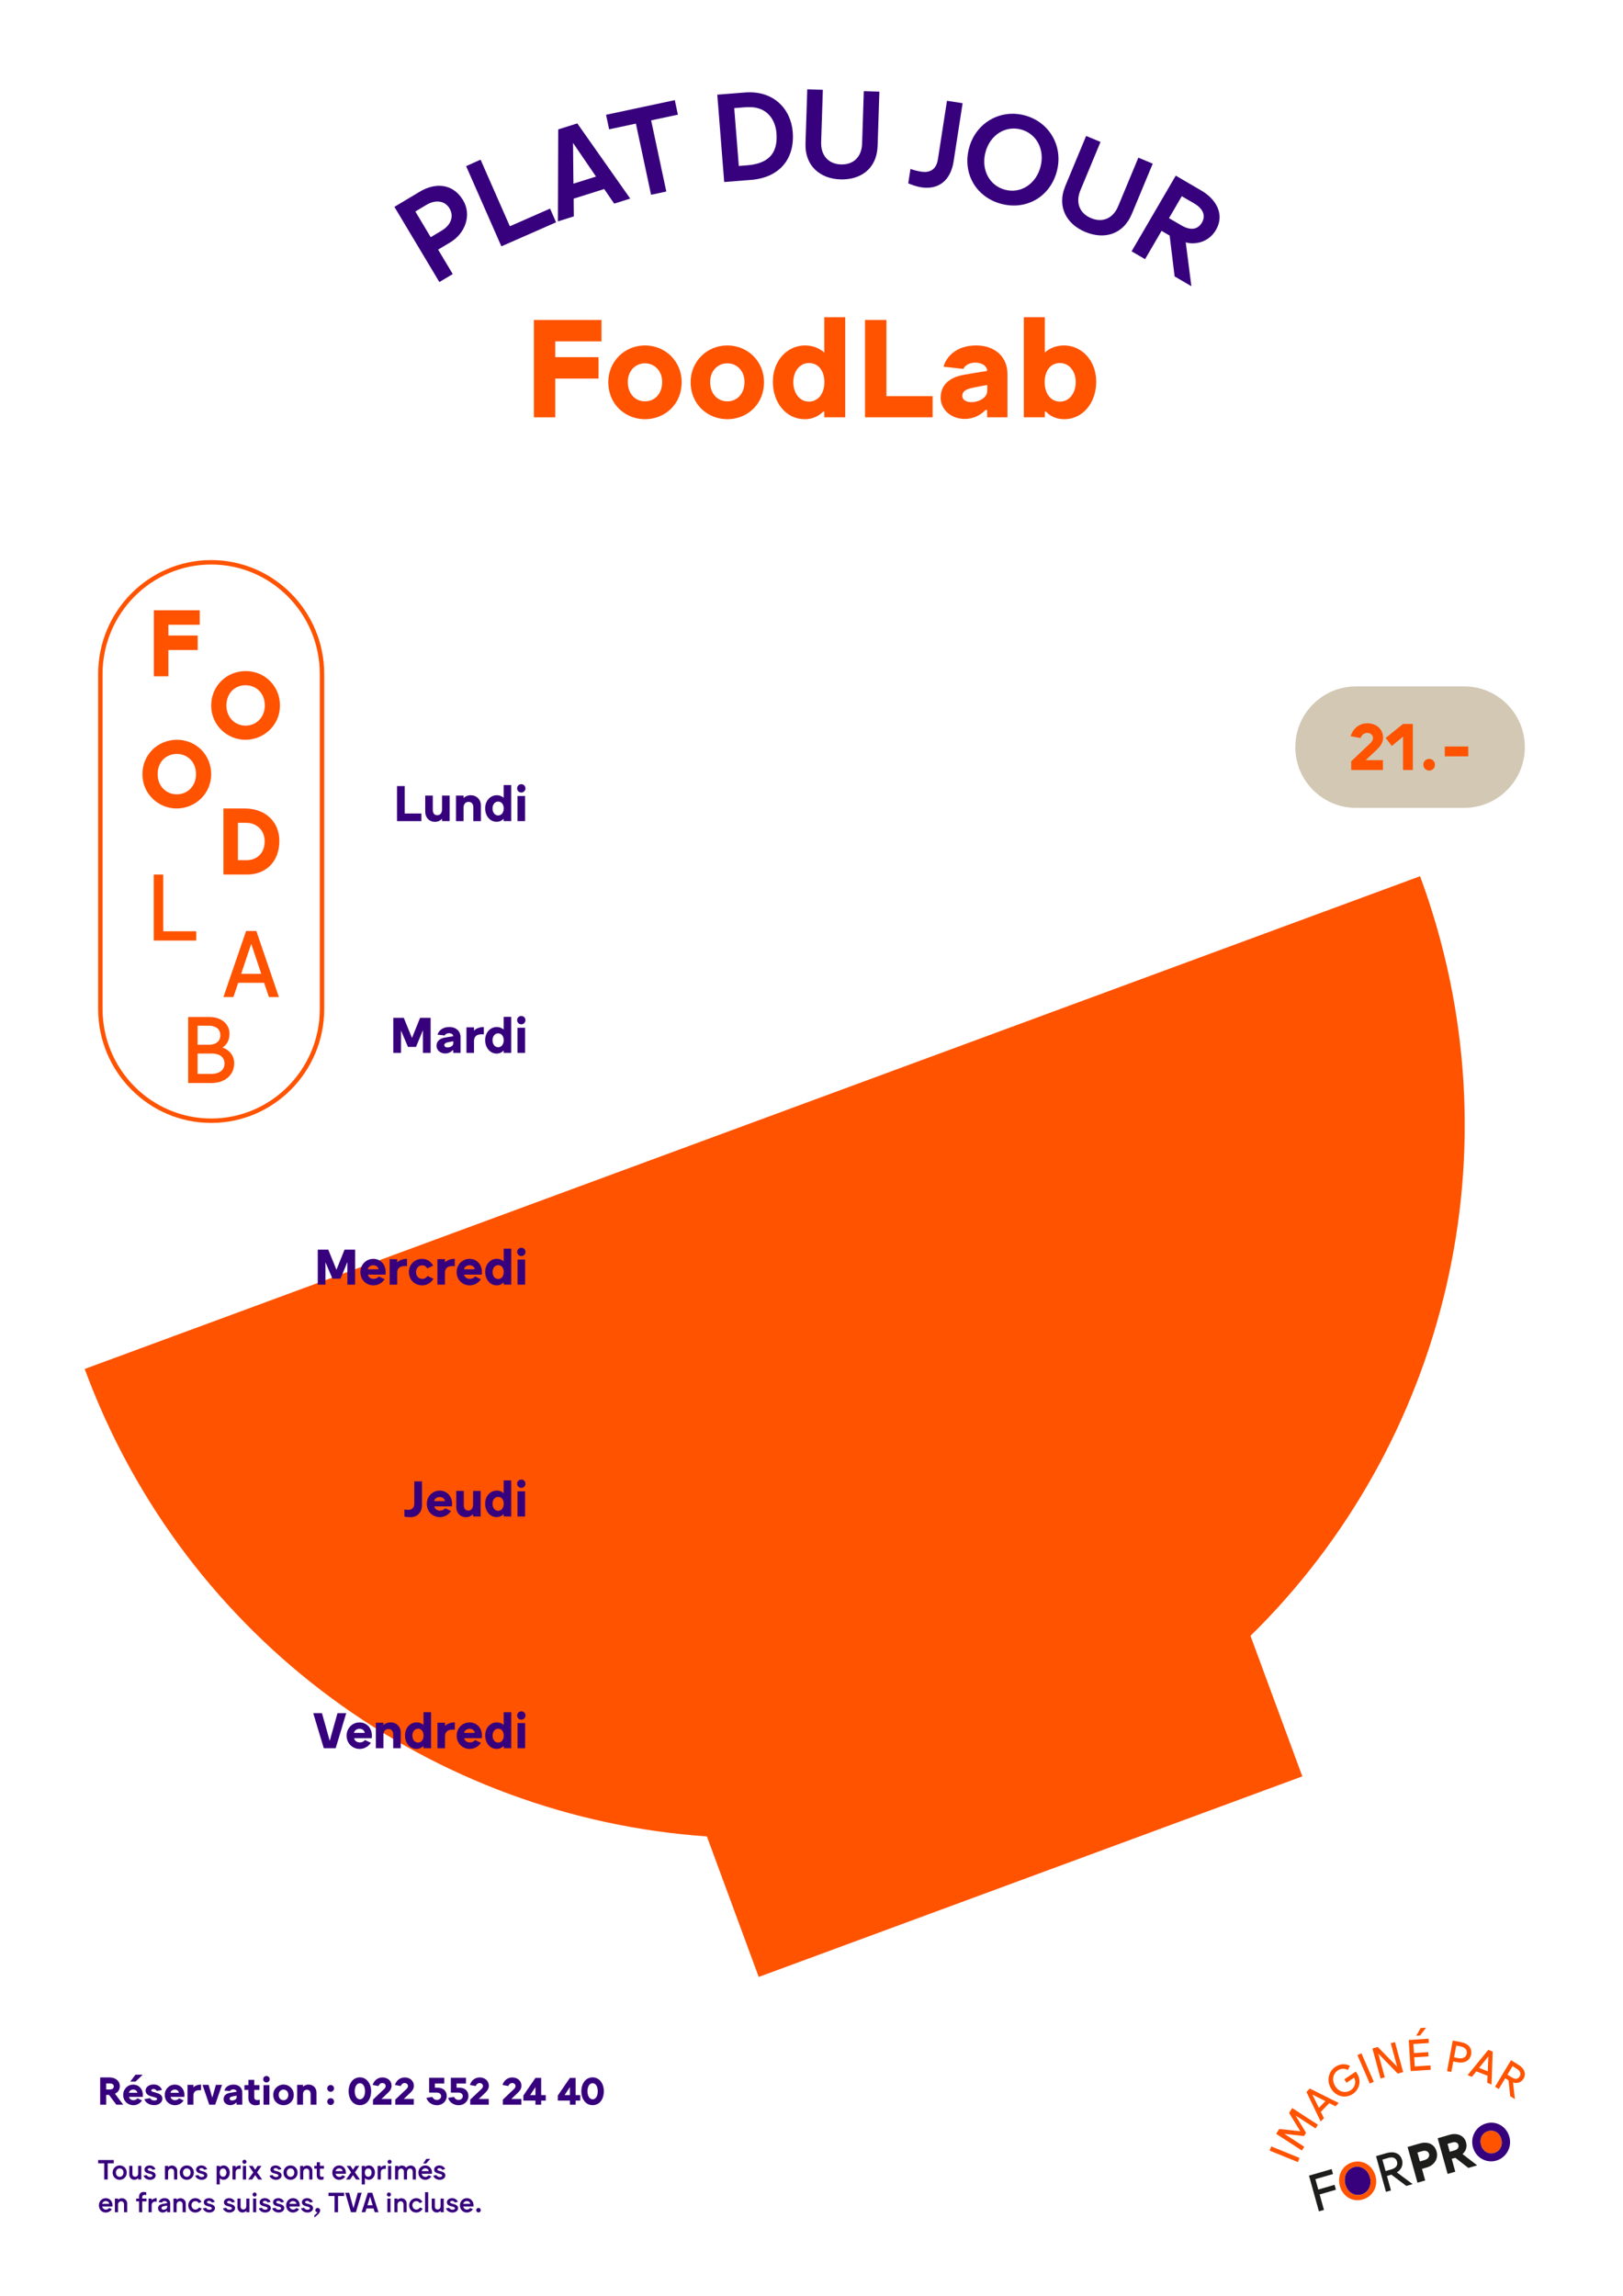 <?xml version="1.0" encoding="UTF-8"?>
<svg id="Calque_1" xmlns="http://www.w3.org/2000/svg" xmlns:xlink="http://www.w3.org/1999/xlink" viewBox="0 0 5000 7072">
  <defs>
    <clipPath id="clippath">
      <rect y=".287" width="5000" height="7071.426" style="fill: none;"/>
    </clipPath>
    <clipPath id="clippath-1">
      <rect y=".287" width="5000" height="7071.426" style="fill: none;"/>
    </clipPath>
    <clipPath id="clippath-2">
      <rect y=".287" width="5000" height="7071.426" style="fill: none;"/>
    </clipPath>
    <clipPath id="clippath-3">
      <rect y=".287" width="5000" height="7071.426" style="fill: none;"/>
    </clipPath>
    <clipPath id="clippath-5">
      <rect y=".287" width="5000" height="7071.426" style="fill: none;"/>
    </clipPath>
    <clipPath id="clippath-6">
      <rect y=".287" width="5000" height="7071.426" style="fill: none;"/>
    </clipPath>
  </defs>
  <path d="M1293.565,590.185c45.741-27.351,101.034-26.944,133.041,26.583,27.544,46.065,6.198,102.428-39.543,129.779l-37.306,22.308,45.003,75.262-41.199,24.635-138.5-231.624,78.506-46.943ZM1384.758,641.791c-14.355-24.006-43.26-27.42-71.159-10.738l-34.062,20.368,47.331,79.155,34.062-20.368c27.25-16.294,38.958-43.113,23.828-68.417Z" style="fill: #37007d;"/>
  <path d="M1480.493,491.757l90.202,205.188,123.874-54.456,18.558,42.214-168.51,74.079-108.607-247.056,44.484-19.969Z" style="fill: #37007d;"/>
  <path d="M1778.484,380.086l163.03,231.55-49.383,15.582-30.834-44.966-94.08,29.685.556,54.52-49.022,15.468.979-283.299,58.754-18.539ZM1765.324,440.123l1.203,125.658,69.568-21.951-70.771-103.708Z" style="fill: #37007d;"/>
  <path d="M1876.576,398.315l-9.538-44.729,211.818-45.167,9.538,44.729-82.435,17.578,46.743,219.211-46.948,10.011-46.743-219.211-82.435,17.578Z" style="fill: #37007d;"/>
  <path d="M2294.912,284.883c89.678-7.099,141.759,52.098,147.277,121.805,6.652,84.026-41.954,140.577-128.617,147.437l-82.518,6.532-21.297-269.033,85.156-6.741ZM2392.045,410.278c-3.281-41.448-27.562-75.167-71.144-79.679-9.163-.792-19.396-.739-30.7.156l-28.26,2.237,14.108,178.225,25.622-2.028c60.665-4.802,95.652-32.217,90.373-98.911Z" style="fill: #37007d;"/>
  <path d="M2481.559,441.649l5.418-166.599,47.977,1.56-5.259,161.688c-1.253,38.533,20.894,66.861,60.938,68.163,39.667,1.291,63.937-24.015,65.239-64.059l5.259-161.688,47.978,1.561-5.418,166.599c-2.322,71.4-52.6,105.691-114.934,103.664-60.066-1.954-109.521-39.488-107.199-110.888Z" style="fill: #37007d;"/>
  <path d="M2798.039,564.644l6.884-44.449c3.993,1.383,14.42,5.676,33.096,8.568,23.906,3.702,46.127-3.948,51.391-37.939l27.94-180.412,48.185,7.463-27.767,179.291c-9.083,58.643-46.154,88.089-99.568,79.817-14.941-2.314-34.849-9.604-40.162-12.339Z" style="fill: #37007d;"/>
  <path d="M2985.332,456.357c20.509-77.853,95.588-121.005,171.248-101.074,75.66,19.931,119.735,94.472,99.227,172.325-20.798,78.949-94.299,120.562-171.055,100.343-76.756-20.22-120.217-92.645-99.42-171.594ZM3205.463,513.955c14.154-53.729-12.46-102.563-60.341-115.176s-95.1,16.771-109.253,70.5c-13.769,52.268,11.363,102.274,60.341,115.176,48.978,12.902,95.485-18.233,109.254-70.5Z" style="fill: #37007d;"/>
  <path d="M3282.056,572.661l64.003-153.909,44.323,18.432-62.117,149.373c-14.804,35.598-4.11,69.928,32.884,85.312,36.646,15.239,68.298.156,83.682-36.838l62.117-149.373,44.323,18.433-64.003,153.909c-27.43,65.961-86.588,80.249-144.174,56.302-55.491-23.076-88.469-75.679-61.039-141.641Z" style="fill: #37007d;"/>
  <path d="M3700.82,586.917c47.011,27.431,72.607,74.312,45.177,121.323-25.907,44.399-74.718,44.801-93.081,38.023l17.34,135.277-51.581-30.098-15.411-125.836-24.812-14.478-50.861,87.166-41.461-24.192,136.011-233.095,78.678,45.908ZM3702.74,685.625c13.906-23.832.359-44.864-23.473-58.771l-38.522-22.478-39.432,67.578,38.522,22.479c23.832,13.906,48.427,16.004,62.905-8.808Z" style="fill: #37007d;"/>
  <g style="clip-path: url(#clippath);">
    <path d="M4374.889,2698.862L260.89,4216.595c310.872,842.66,1079.239,1382.292,1916.833,1439.836l159.682,432.841,1674.694-617.831-159.682-432.841c599.537-587.728,833.344-1497.079,522.472-2339.738" style="fill: #ff5300;"/>
  </g>
  <g>
    <path d="M1246.828,2421.184v84.512h51.251v23.434h-74.987v-107.945h23.736Z" style="fill: #37007d;"/>
    <path d="M1310.025,2499.799v-49.285h23.282v43.541c0,10.432,4.535,16.932,13.758,16.932,9.525,0,14.816-7.407,14.816-18.293v-42.18h23.282v78.615h-23.282v-6.501h-1.058c-3.175,3.629-10.281,8.769-20.41,8.769-17.84,0-30.388-12.851-30.388-31.598Z" style="fill: #37007d;"/>
    <path d="M1428.103,2450.514v7.71c3.023-3.629,11.339-8.769,22.073-8.769,17.84,0,31.295,12.851,31.295,31.598v48.076h-23.282v-42.332c0-10.432-5.442-16.932-14.665-16.932-9.827,0-15.421,7.559-15.421,17.537v41.727h-23.282v-78.615h23.282Z" style="fill: #37007d;"/>
    <path d="M1494.626,2489.67c0-23.736,16.328-40.215,35.679-40.215,9.979,0,17.084,4.082,21.317,7.861v-39.156h23.282v110.969h-23.282v-6.35h-1.21c-3.175,3.326-9.827,8.466-20.41,8.466-20.259,0-35.377-17.839-35.377-41.575ZM1551.773,2490.123c0-12.095-6.35-21.165-17.083-21.165-10.281,0-17.386,9.222-17.386,21.165,0,11.339,6.35,21.62,17.386,21.62,9.524,0,17.083-8.164,17.083-21.62Z" style="fill: #37007d;"/>
    <path d="M1593.048,2428.289c0-7.257,5.745-12.851,12.851-12.851,7.257,0,12.851,5.594,12.851,12.851,0,7.105-5.594,12.851-12.851,12.851-7.105,0-12.851-5.745-12.851-12.851ZM1617.541,2451.723v77.406h-23.283v-77.406h23.283Z" style="fill: #37007d;"/>
  </g>
  <g>
    <path d="M1243.954,3135.098l25.248,61.985,24.945-61.985h32.505v107.945h-23.736v-69.091h-.302l-21.014,50.646h-24.794l-21.166-49.891h-.302v68.335h-23.736v-107.945h32.354Z" style="fill: #37007d;"/>
    <path d="M1344.798,3221.272c0-14.665,10.583-22.375,24.341-25.097,4.687-.907,22.678-3.931,27.213-4.535,0-4.989-5.14-9.223-13.153-9.223-6.198,0-11.792,3.023-13.153,6.955l-22.073-2.419c2.721-10.13,13.304-23.585,36.284-23.585,21.468,0,34.621,13.455,34.621,31.446v48.228h-22.527v-8.013h-1.965c-5.292,5.594-13.304,9.827-22.829,9.827-15.118,0-26.76-10.281-26.76-23.585ZM1395.293,3218.249c1.058-1.966,1.209-3.478,1.209-5.745v-5.292c-4.082.757-7.71,1.361-13.758,2.57-6.047,1.21-13.909,2.722-13.909,9.374,0,5.291,5.14,7.105,10.432,7.105,6.047,0,13.455-3.175,16.025-8.013Z" style="fill: #37007d;"/>
    <path d="M1460.305,3164.428v10.28c3.78-5.141,15.723-11.339,30.237-11.339v22.678c-8.466-1.059-16.933-.151-22.224,3.326-4.687,3.023-8.013,8.617-8.013,17.537v36.133h-23.282v-78.615h23.282Z" style="fill: #37007d;"/>
    <path d="M1494.625,3203.584c0-23.736,16.328-40.215,35.679-40.215,9.979,0,17.084,4.082,21.317,7.861v-39.156h23.283v110.969h-23.283v-6.35h-1.209c-3.175,3.326-9.827,8.466-20.41,8.466-20.259,0-35.377-17.839-35.377-41.575ZM1551.773,3204.037c0-12.095-6.35-21.165-17.084-21.165-10.28,0-17.386,9.222-17.386,21.165,0,11.339,6.35,21.62,17.386,21.62,9.525,0,17.084-8.164,17.084-21.62Z" style="fill: #37007d;"/>
    <path d="M1593.048,3142.203c0-7.257,5.745-12.851,12.851-12.851,7.257,0,12.851,5.594,12.851,12.851,0,7.105-5.594,12.851-12.851,12.851-7.106,0-12.851-5.745-12.851-12.851ZM1617.54,3165.637v77.406h-23.283v-77.406h23.283Z" style="fill: #37007d;"/>
  </g>
  <g>
    <path d="M1011.27,3849.027l25.248,61.985,24.945-61.985h32.505v107.945h-23.736v-69.091h-.302l-21.014,50.646h-24.794l-21.166-49.891h-.302v68.335h-23.736v-107.945h32.354Z" style="fill: #37007d;"/>
    <path d="M1110.3,3917.967c0-22.375,17.235-40.517,39.761-40.517,22.98,0,38.098,18.293,38.098,40.366,0,2.721-.151,6.35-.454,8.163h-54.275c1.058,7.408,8.164,13.153,17.386,13.153,7.257,0,12.397-2.872,16.177-7.408l17.991,8.467c-7.106,11.036-19.957,18.897-34.47,18.897-20.863,0-40.215-15.571-40.215-41.122ZM1150.212,3897.104c-9.978,0-16.025,6.199-17.235,12.549h33.26c-1.058-6.501-6.652-12.549-16.025-12.549Z" style="fill: #37007d;"/>
    <path d="M1223.69,3878.357v10.28c3.78-5.141,15.723-11.339,30.237-11.339v22.678c-8.466-1.059-16.933-.151-22.224,3.326-4.687,3.023-8.013,8.617-8.013,17.537v36.133h-23.282v-78.615h23.282Z" style="fill: #37007d;"/>
    <path d="M1259.673,3917.816c0-22.678,17.84-40.366,40.668-40.366,15.723,0,28.271,9.222,33.865,21.015l-17.991,8.314c-3.326-5.745-8.618-9.373-15.421-9.373-9.978,0-19.049,7.71-19.049,20.712,0,13.153,8.315,21.015,19.049,21.015,7.71,0,12.699-3.931,16.63-8.92l17.991,8.617c-7.105,12.096-20.41,20.259-34.621,20.259-21.619,0-41.122-15.421-41.122-41.272Z" style="fill: #37007d;"/>
    <path d="M1370.796,3878.357v10.28c3.78-5.141,15.723-11.339,30.237-11.339v22.678c-8.466-1.059-16.933-.151-22.224,3.326-4.687,3.023-8.013,8.617-8.013,17.537v36.133h-23.282v-78.615h23.282Z" style="fill: #37007d;"/>
    <path d="M1406.78,3917.967c0-22.375,17.235-40.517,39.761-40.517,22.98,0,38.098,18.293,38.098,40.366,0,2.721-.151,6.35-.453,8.163h-54.275c1.059,7.408,8.164,13.153,17.386,13.153,7.257,0,12.397-2.872,16.177-7.408l17.991,8.467c-7.105,11.036-19.956,18.897-34.47,18.897-20.863,0-40.215-15.571-40.215-41.122ZM1446.692,3897.104c-9.978,0-16.025,6.199-17.235,12.549h33.261c-1.059-6.501-6.652-12.549-16.026-12.549Z" style="fill: #37007d;"/>
    <path d="M1494.771,3917.514c0-23.736,16.328-40.215,35.679-40.215,9.979,0,17.084,4.082,21.317,7.861v-39.156h23.283v110.969h-23.283v-6.35h-1.209c-3.175,3.326-9.827,8.466-20.41,8.466-20.259,0-35.377-17.839-35.377-41.575ZM1551.918,3917.967c0-12.095-6.35-21.165-17.084-21.165-10.28,0-17.386,9.222-17.386,21.165,0,11.339,6.35,21.62,17.386,21.62,9.525,0,17.084-8.164,17.084-21.62Z" style="fill: #37007d;"/>
    <path d="M1593.193,3856.133c0-7.257,5.745-12.851,12.851-12.851,7.257,0,12.851,5.594,12.851,12.851,0,7.105-5.594,12.851-12.851,12.851-7.106,0-12.851-5.745-12.851-12.851ZM1617.686,3879.566v77.406h-23.283v-77.406h23.283Z" style="fill: #37007d;"/>
  </g>
  <g>
    <path d="M1245.92,4671.332v-22.072c1.965.302,5.896,1.36,11.792,1.36,11.339,0,18.596-6.501,18.596-19.503v-68.184h23.736v71.964c0,24.491-14.665,38.249-35.982,38.249-8.013,0-15.874-1.209-18.142-1.814Z" style="fill: #37007d;"/>
    <path d="M1314.862,4631.873c0-22.375,17.235-40.517,39.761-40.517,22.98,0,38.098,18.293,38.098,40.366,0,2.721-.151,6.35-.454,8.163h-54.275c1.058,7.408,8.164,13.153,17.386,13.153,7.257,0,12.397-2.872,16.177-7.408l17.991,8.467c-7.105,11.036-19.956,18.897-34.47,18.897-20.864,0-40.215-15.571-40.215-41.122ZM1354.775,4611.01c-9.978,0-16.026,6.199-17.235,12.549h33.261c-1.058-6.501-6.652-12.549-16.026-12.549Z" style="fill: #37007d;"/>
    <path d="M1405.574,4641.549v-49.285h23.282v43.541c0,10.432,4.535,16.932,13.758,16.932,9.524,0,14.816-7.407,14.816-18.293v-42.18h23.282v78.615h-23.282v-6.501h-1.058c-3.175,3.629-10.281,8.769-20.41,8.769-17.84,0-30.388-12.851-30.388-31.598Z" style="fill: #37007d;"/>
    <path d="M1494.625,4631.42c0-23.736,16.328-40.215,35.679-40.215,9.979,0,17.084,4.082,21.317,7.861v-39.156h23.282v110.969h-23.282v-6.35h-1.21c-3.175,3.326-9.827,8.466-20.41,8.466-20.259,0-35.377-17.839-35.377-41.575ZM1551.772,4631.873c0-12.095-6.35-21.165-17.083-21.165-10.281,0-17.386,9.222-17.386,21.165,0,11.339,6.35,21.62,17.386,21.62,9.524,0,17.083-8.164,17.083-21.62Z" style="fill: #37007d;"/>
    <path d="M1593.047,4570.039c0-7.257,5.745-12.851,12.851-12.851,7.257,0,12.851,5.594,12.851,12.851,0,7.105-5.594,12.851-12.851,12.851-7.105,0-12.851-5.745-12.851-12.851ZM1617.54,4593.473v77.406h-23.283v-77.406h23.283Z" style="fill: #37007d;"/>
  </g>
  <g>
    <path d="M991.917,5276.855l23.887,85.268,23.887-85.268h26.911l-32.505,107.945h-36.586l-32.505-107.945h26.911Z" style="fill: #37007d;"/>
    <path d="M1067.814,5345.795c0-22.375,17.235-40.517,39.761-40.517,22.98,0,38.098,18.293,38.098,40.366,0,2.721-.151,6.35-.454,8.163h-54.275c1.058,7.408,8.164,13.153,17.386,13.153,7.257,0,12.397-2.872,16.177-7.408l17.991,8.467c-7.106,11.036-19.957,18.897-34.47,18.897-20.863,0-40.215-15.571-40.215-41.122ZM1107.727,5324.932c-9.978,0-16.025,6.199-17.235,12.549h33.26c-1.058-6.501-6.652-12.549-16.025-12.549Z" style="fill: #37007d;"/>
    <path d="M1181.204,5306.186v7.71c3.024-3.629,11.339-8.769,22.073-8.769,17.84,0,31.295,12.851,31.295,31.598v48.076h-23.282v-42.332c0-10.432-5.443-16.932-14.665-16.932-9.827,0-15.421,7.559-15.421,17.537v41.727h-23.282v-78.615h23.282Z" style="fill: #37007d;"/>
    <path d="M1247.727,5345.342c0-23.736,16.328-40.215,35.679-40.215,9.978,0,17.084,4.082,21.317,7.861v-39.156h23.282v110.969h-23.282v-6.35h-1.209c-3.175,3.326-9.827,8.466-20.41,8.466-20.259,0-35.377-17.839-35.377-41.575ZM1304.875,5345.795c0-12.095-6.35-21.165-17.084-21.165-10.281,0-17.386,9.222-17.386,21.165,0,11.339,6.35,21.62,17.386,21.62,9.525,0,17.084-8.164,17.084-21.62Z" style="fill: #37007d;"/>
    <path d="M1370.944,5306.186v10.28c3.78-5.141,15.723-11.339,30.237-11.339v22.678c-8.466-1.059-16.933-.151-22.224,3.326-4.687,3.023-8.013,8.617-8.013,17.537v36.133h-23.282v-78.615h23.282Z" style="fill: #37007d;"/>
    <path d="M1406.928,5345.795c0-22.375,17.235-40.517,39.761-40.517,22.98,0,38.099,18.293,38.099,40.366,0,2.721-.151,6.35-.454,8.163h-54.275c1.058,7.408,8.164,13.153,17.386,13.153,7.257,0,12.397-2.872,16.177-7.408l17.991,8.467c-7.106,11.036-19.957,18.897-34.47,18.897-20.863,0-40.215-15.571-40.215-41.122ZM1446.84,5324.932c-9.978,0-16.025,6.199-17.235,12.549h33.26c-1.058-6.501-6.652-12.549-16.025-12.549Z" style="fill: #37007d;"/>
    <path d="M1494.768,5345.342c0-23.736,16.328-40.215,35.679-40.215,9.979,0,17.084,4.082,21.317,7.861v-39.156h23.282v110.969h-23.282v-6.35h-1.21c-3.175,3.326-9.827,8.466-20.41,8.466-20.259,0-35.377-17.839-35.377-41.575ZM1551.915,5345.795c0-12.095-6.35-21.165-17.083-21.165-10.281,0-17.386,9.222-17.386,21.165,0,11.339,6.35,21.62,17.386,21.62,9.524,0,17.083-8.164,17.083-21.62Z" style="fill: #37007d;"/>
    <path d="M1593.19,5283.961c0-7.257,5.745-12.851,12.851-12.851,7.257,0,12.851,5.594,12.851,12.851,0,7.105-5.594,12.851-12.851,12.851-7.105,0-12.851-5.745-12.851-12.851ZM1617.682,5307.395v77.406h-23.283v-77.406h23.283Z" style="fill: #37007d;"/>
  </g>
  <g>
    <path d="M1853.043,985.483v65.935h-142.369v48.716h133.13v65.935h-133.13v119.271h-65.935v-299.857h208.304Z" style="fill: #ff5300;"/>
    <path d="M1874.044,1176.568c0-62.995,49.976-112.551,112.971-112.551,63.415,0,112.971,49.556,112.971,112.551,0,71.814-54.596,114.651-112.971,114.651-57.956,0-112.971-42.837-112.971-114.651ZM2039.931,1176.568c0-36.117-25.198-57.536-52.916-57.536s-52.916,21.418-52.916,57.536c0,36.537,23.098,59.636,52.916,59.636,29.817,0,52.916-23.099,52.916-59.636Z" style="fill: #ff5300;"/>
    <path d="M2127.705,1176.568c0-62.995,49.976-112.551,112.971-112.551,63.415,0,112.971,49.556,112.971,112.551,0,71.814-54.596,114.651-112.971,114.651-57.956,0-112.971-42.837-112.971-114.651ZM2293.592,1176.568c0-36.117-25.198-57.536-52.916-57.536s-52.916,21.418-52.916,57.536c0,36.537,23.098,59.636,52.916,59.636,29.817,0,52.916-23.099,52.916-59.636Z" style="fill: #ff5300;"/>
    <path d="M2380.947,1175.729c0-65.935,45.356-111.711,99.112-111.711,27.718,0,47.456,11.339,59.215,21.838v-108.771h64.675v308.256h-64.675v-17.639h-3.36c-8.819,9.239-27.298,23.519-56.696,23.519-56.275,0-98.272-49.557-98.272-115.491ZM2539.694,1176.988c0-33.598-17.639-58.795-47.457-58.795-28.558,0-48.296,25.618-48.296,58.795,0,31.498,17.639,60.056,48.296,60.056,26.458,0,47.457-22.679,47.457-60.056Z" style="fill: #ff5300;"/>
    <path d="M2730.777,985.483v234.762h142.369v65.095h-208.304v-299.857h65.935Z" style="fill: #ff5300;"/>
    <path d="M2897.922,1224.864c0-40.737,29.397-62.155,67.615-69.714,13.019-2.52,62.995-10.919,75.594-12.599,0-13.859-14.279-25.618-36.537-25.618-17.219,0-32.758,8.399-36.538,19.319l-61.315-6.72c7.559-28.138,36.957-65.515,100.792-65.515,59.636,0,96.173,37.377,96.173,87.353v133.97h-62.575v-22.258h-5.459c-14.699,15.538-36.958,27.298-63.416,27.298-41.997,0-74.334-28.559-74.334-65.516ZM3038.191,1216.465c2.94-5.46,3.36-9.66,3.36-15.959v-14.699c-11.339,2.1-21.418,3.78-38.217,7.139-16.798,3.36-38.637,7.56-38.637,26.038,0,14.699,14.279,19.739,28.978,19.739,16.799,0,37.377-8.819,44.517-22.258Z" style="fill: #ff5300;"/>
    <path d="M3222.136,1267.701h-3.359v17.639h-64.675v-308.256h64.675v108.771c11.759-10.499,31.498-21.838,59.215-21.838,53.756,0,99.112,45.776,99.112,111.711,0,65.935-41.997,115.491-98.272,115.491-28.138,0-46.196-12.18-56.696-23.519ZM3314.109,1176.988c0-33.178-20.159-58.795-48.716-58.795-29.818,0-47.037,25.198-47.037,58.795,0,37.377,20.579,60.056,47.037,60.056,30.658,0,48.716-28.558,48.716-60.056Z" style="fill: #ff5300;"/>
  </g>
  <g>
    <path d="M302.384,6663.325v-10.164h48.132v10.164h-18.732v49.812h-10.668v-49.812h-18.732Z" style="fill: #37007d;"/>
    <path d="M346.985,6691.885c0-12.348,9.24-22.008,21.756-22.008s21.756,9.66,21.756,22.008c0,13.02-9.912,22.26-21.756,22.26s-21.756-9.24-21.756-22.26ZM380.417,6691.633c0-7.476-4.956-12.684-11.676-12.684s-11.676,5.208-11.676,12.684c0,7.56,4.62,13.439,11.676,13.439s11.676-5.88,11.676-13.439Z" style="fill: #37007d;"/>
    <path d="M398.305,6698.017v-26.88h9.66v24.192c0,6.132,3.108,9.407,8.484,9.407,6.3,0,9.156-4.955,9.156-9.911v-23.688h9.66v42h-9.66v-4.2h-.42c-1.932,2.269-5.712,5.124-11.424,5.124-8.652,0-15.456-6.804-15.456-16.044Z" style="fill: #37007d;"/>
    <path d="M442.233,6701.293l9.66-1.849c1.764,3.948,6.3,6.133,10.5,6.133,4.62,0,7.476-2.017,7.476-4.536,0-3.276-4.62-4.452-7.896-5.292l-5.46-1.429c-5.292-1.428-11.424-4.283-11.424-11.844,0-7.728,7.476-12.6,16.128-12.6,9.408,0,16.212,6.132,17.556,11.592l-8.988,1.764c-1.26-2.184-3.78-5.124-8.736-5.124-3.444,0-6.132,1.681-6.132,4.116,0,2.772,2.856,3.528,6.552,4.536l4.62,1.26c6.804,1.849,13.44,4.872,13.44,12.601,0,8.483-8.904,13.607-17.22,13.523-10.248-.084-17.724-5.88-20.076-12.852Z" style="fill: #37007d;"/>
    <path d="M517.829,6671.137v3.864c2.436-2.437,6.3-4.956,11.928-4.956,8.652,0,16.212,6.888,16.212,15.792v27.3h-9.66v-23.771c0-6.133-3.528-9.912-8.904-9.912-6.384,0-9.576,5.46-9.576,10.164v23.52h-9.66v-42h9.66Z" style="fill: #37007d;"/>
    <path d="M553.693,6691.885c0-12.348,9.24-22.008,21.756-22.008s21.756,9.66,21.756,22.008c0,13.02-9.912,22.26-21.756,22.26s-21.756-9.24-21.756-22.26ZM587.125,6691.633c0-7.476-4.956-12.684-11.676-12.684s-11.676,5.208-11.676,12.684c0,7.56,4.62,13.439,11.676,13.439s11.676-5.88,11.676-13.439Z" style="fill: #37007d;"/>
    <path d="M601.401,6701.293l9.66-1.849c1.764,3.948,6.3,6.133,10.5,6.133,4.62,0,7.476-2.017,7.476-4.536,0-3.276-4.62-4.452-7.896-5.292l-5.46-1.429c-5.292-1.428-11.424-4.283-11.424-11.844,0-7.728,7.476-12.6,16.128-12.6,9.408,0,16.212,6.132,17.556,11.592l-8.988,1.764c-1.26-2.184-3.78-5.124-8.736-5.124-3.444,0-6.132,1.681-6.132,4.116,0,2.772,2.856,3.528,6.552,4.536l4.62,1.26c6.804,1.849,13.44,4.872,13.44,12.601,0,8.483-8.904,13.607-17.22,13.523-10.248-.084-17.724-5.88-20.076-12.852Z" style="fill: #37007d;"/>
    <path d="M676.996,6671.137v3.696c2.772-2.688,6.72-4.956,12.096-4.956,10.668,0,18.732,9.492,18.732,21.924,0,12.264-8.148,22.176-18.648,22.176-5.88,0-9.828-2.352-12.18-5.208v19.656h-9.66v-57.288h9.66ZM697.576,6691.885c0-7.14-3.78-12.768-10.248-12.768-6.552,0-10.5,5.208-10.5,12.852,0,7.308,3.864,12.768,10.5,12.768,5.964,0,10.248-5.124,10.248-12.852Z" style="fill: #37007d;"/>
    <path d="M725.88,6671.137v5.544c2.184-3.864,8.4-7.14,15.456-6.804v10.836c-4.284-.756-9.156-.588-12.348,2.436-2.688,2.521-3.108,5.628-3.108,8.988v21h-9.66v-42h9.66Z" style="fill: #37007d;"/>
    <path d="M746.794,6658.621c0-3.528,2.772-6.3,6.3-6.3,3.528,0,6.3,2.771,6.3,6.3s-2.772,6.3-6.3,6.3c-3.528,0-6.3-2.771-6.3-6.3ZM757.966,6671.137v42h-9.66v-42h9.66Z" style="fill: #37007d;"/>
    <path d="M766.532,6671.137h11.676l7.896,12.012,7.728-12.012h11.76l-13.608,20.076,15.54,21.924h-11.844l-9.576-13.524-9.24,13.524h-12.264l15.708-21.924-13.776-20.076Z" style="fill: #37007d;"/>
    <path d="M830.2,6701.293l9.66-1.849c1.764,3.948,6.3,6.133,10.5,6.133,4.62,0,7.476-2.017,7.476-4.536,0-3.276-4.62-4.452-7.896-5.292l-5.46-1.429c-5.292-1.428-11.424-4.283-11.424-11.844,0-7.728,7.476-12.6,16.128-12.6,9.408,0,16.212,6.132,17.556,11.592l-8.988,1.764c-1.26-2.184-3.78-5.124-8.736-5.124-3.444,0-6.132,1.681-6.132,4.116,0,2.772,2.856,3.528,6.552,4.536l4.62,1.26c6.804,1.849,13.44,4.872,13.44,12.601,0,8.483-8.904,13.607-17.22,13.523-10.248-.084-17.724-5.88-20.076-12.852Z" style="fill: #37007d;"/>
    <path d="M873.289,6691.885c0-12.348,9.24-22.008,21.756-22.008s21.756,9.66,21.756,22.008c0,13.02-9.912,22.26-21.756,22.26s-21.756-9.24-21.756-22.26ZM906.72,6691.633c0-7.476-4.956-12.684-11.676-12.684s-11.676,5.208-11.676,12.684c0,7.56,4.62,13.439,11.676,13.439s11.676-5.88,11.676-13.439Z" style="fill: #37007d;"/>
    <path d="M934.269,6671.137v3.864c2.436-2.437,6.3-4.956,11.928-4.956,8.652,0,16.212,6.888,16.212,15.792v27.3h-9.66v-23.771c0-6.133-3.528-9.912-8.904-9.912-6.384,0-9.576,5.46-9.576,10.164v23.52h-9.66v-42h9.66Z" style="fill: #37007d;"/>
    <path d="M975.929,6701.797v-22.092h-7.644v-8.568h7.644v-11.004h9.66v11.004h12.432v8.568h-12.432v18.899c0,3.864,1.68,6.384,5.712,6.384,2.352,0,3.948-.42,5.544-.924v8.4c-1.344.588-3.696,1.596-8.568,1.596-7.056,0-12.348-5.376-12.348-12.264Z" style="fill: #37007d;"/>
    <path d="M1065.469,6695.665h-31.668c.84,5.376,5.88,9.492,11.424,9.492,4.116,0,7.476-2.017,10.08-5.124l8.316,3.863c-3.108,5.04-10.248,10.248-18.732,10.248-12.18,0-21.168-9.576-21.168-22.176,0-12.18,8.904-22.092,21.336-22.092,12.936,0,20.58,10.584,20.58,22.092,0,1.008-.084,2.688-.168,3.696ZM1044.974,6678.781c-5.712,0-10.08,3.779-11.34,8.567h21.924c-.756-4.872-4.62-8.567-10.584-8.567Z" style="fill: #37007d;"/>
    <path d="M1067.903,6671.137h11.676l7.896,12.012,7.728-12.012h11.76l-13.608,20.076,15.54,21.924h-11.844l-9.576-13.524-9.24,13.524h-12.264l15.708-21.924-13.776-20.076Z" style="fill: #37007d;"/>
    <path d="M1124.179,6671.137v3.696c2.772-2.688,6.72-4.956,12.096-4.956,10.668,0,18.732,9.492,18.732,21.924,0,12.264-8.148,22.176-18.648,22.176-5.88,0-9.828-2.352-12.18-5.208v19.656h-9.66v-57.288h9.66ZM1144.76,6691.885c0-7.14-3.78-12.768-10.248-12.768-6.552,0-10.5,5.208-10.5,12.852,0,7.308,3.864,12.768,10.5,12.768,5.964,0,10.248-5.124,10.248-12.852Z" style="fill: #37007d;"/>
    <path d="M1173.063,6671.137v5.544c2.184-3.864,8.4-7.14,15.456-6.804v10.836c-4.284-.756-9.156-.588-12.348,2.436-2.688,2.521-3.108,5.628-3.108,8.988v21h-9.66v-42h9.66Z" style="fill: #37007d;"/>
    <path d="M1193.977,6658.621c0-3.528,2.772-6.3,6.3-6.3,3.528,0,6.3,2.771,6.3,6.3s-2.772,6.3-6.3,6.3c-3.528,0-6.3-2.771-6.3-6.3ZM1205.149,6671.137v42h-9.66v-42h9.66Z" style="fill: #37007d;"/>
    <path d="M1226.735,6671.137v3.612c2.436-2.353,6.132-4.704,11.508-4.704,5.124,0,10.164,2.688,13.02,6.888,2.688-3.527,7.896-6.888,14.196-6.888,8.064,0,15.708,6.636,15.708,15.54v27.552h-9.66v-23.771c0-6.133-3.36-9.912-8.484-9.912-6.048,0-9.072,5.46-9.072,10.164v23.52h-9.66v-23.771c0-6.133-3.36-9.912-8.484-9.912-6.048,0-9.072,5.46-9.072,10.164v23.52h-9.66v-42h9.66Z" style="fill: #37007d;"/>
    <path d="M1330.721,6695.665h-31.668c.84,5.376,5.88,9.492,11.424,9.492,4.116,0,7.476-2.017,10.08-5.124l8.316,3.863c-3.108,5.04-10.248,10.248-18.732,10.248-12.18,0-21.168-9.576-21.168-22.176,0-12.18,8.904-22.092,21.336-22.092,12.936,0,20.58,10.584,20.58,22.092,0,1.008-.084,2.688-.168,3.696ZM1310.226,6678.781c-5.712,0-10.08,3.779-11.34,8.567h21.924c-.756-4.872-4.62-8.567-10.584-8.567ZM1303.59,6663.913l9.744-14.28h12.18l-12.684,14.28h-9.24Z" style="fill: #37007d;"/>
    <path d="M1334.666,6701.293l9.66-1.849c1.764,3.948,6.3,6.133,10.5,6.133,4.62,0,7.476-2.017,7.476-4.536,0-3.276-4.62-4.452-7.896-5.292l-5.46-1.429c-5.292-1.428-11.424-4.283-11.424-11.844,0-7.728,7.476-12.6,16.128-12.6,9.408,0,16.212,6.132,17.556,11.592l-8.988,1.764c-1.26-2.184-3.78-5.124-8.736-5.124-3.444,0-6.132,1.681-6.132,4.116,0,2.772,2.856,3.528,6.552,4.536l4.62,1.26c6.804,1.849,13.44,4.872,13.44,12.601,0,8.483-8.904,13.607-17.22,13.523-10.248-.084-17.724-5.88-20.076-12.852Z" style="fill: #37007d;"/>
  </g>
  <g>
    <path d="M346.484,6796.454h-31.668c.84,5.376,5.88,9.492,11.424,9.492,4.116,0,7.476-2.017,10.08-5.124l8.316,3.863c-3.108,5.04-10.248,10.248-18.732,10.248-12.18,0-21.168-9.576-21.168-22.176,0-12.18,8.904-22.092,21.336-22.092,12.936,0,20.58,10.584,20.58,22.092,0,1.008-.084,2.688-.168,3.696ZM325.988,6779.57c-5.712,0-10.08,3.779-11.34,8.567h21.924c-.756-4.872-4.62-8.567-10.584-8.567Z" style="fill: #37007d;"/>
    <path d="M363.617,6771.926v3.864c2.436-2.437,6.3-4.956,11.928-4.956,8.652,0,16.212,6.888,16.212,15.792v27.3h-9.66v-23.771c0-6.133-3.528-9.912-8.904-9.912-6.384,0-9.576,5.46-9.576,10.164v23.52h-9.66v-42h9.66Z" style="fill: #37007d;"/>
    <path d="M419.472,6780.494v-8.568h8.988v-6.468c0-7.14,4.62-13.944,13.524-13.944,4.704,0,7.728,1.093,8.568,1.345v8.483c-.672-.168-2.772-.756-5.628-.756-3.948,0-6.804,2.688-6.804,6.552v4.788h13.188v8.568h-13.188v33.432h-9.66v-33.432h-8.988Z" style="fill: #37007d;"/>
    <path d="M467.266,6771.926v5.544c2.184-3.864,8.4-7.14,15.456-6.804v10.836c-4.284-.756-9.156-.588-12.348,2.436-2.688,2.521-3.108,5.628-3.108,8.988v21h-9.66v-42h9.66Z" style="fill: #37007d;"/>
    <path d="M486.92,6801.83c0-8.4,6.804-12.265,14.616-13.692,3.276-.588,11.004-1.764,13.356-2.1,0-3.612-3.36-6.552-8.064-6.552-4.116,0-6.972,2.1-8.064,4.535l-9.996-1.008c1.26-5.712,7.728-12.348,18.06-12.348,11.34,0,17.556,6.804,17.556,16.044v27.216h-9.492v-4.956h-.588c-2.688,3.108-6.972,5.964-12.6,5.964-8.652,0-14.784-5.292-14.784-13.104ZM514.387,6800.822c.588-1.261.588-2.437.588-3.696v-3.612c-2.352.336-5.376.924-9.072,1.596-3.948.757-8.484,2.017-8.484,6.217,0,3.275,3.024,5.04,6.972,5.04,4.2,0,8.652-2.688,9.996-5.544Z" style="fill: #37007d;"/>
    <path d="M544.121,6771.926v3.864c2.436-2.437,6.3-4.956,11.928-4.956,8.652,0,16.212,6.888,16.212,15.792v27.3h-9.66v-23.771c0-6.133-3.528-9.912-8.904-9.912-6.384,0-9.576,5.46-9.576,10.164v23.52h-9.66v-42h9.66Z" style="fill: #37007d;"/>
    <path d="M579.985,6792.842c0-12.516,9.828-22.176,21.924-22.176,9.324,0,15.96,5.796,18.816,11.34l-8.148,3.864c-2.1-3.276-5.376-6.132-10.668-6.132-7.14,0-12.012,5.46-12.012,12.852,0,6.804,4.872,13.271,12.096,13.271,5.376,0,8.988-2.855,11.424-6.72l8.232,3.948c-3.696,6.72-10.92,11.844-20.076,11.844-12.012,0-21.588-9.408-21.588-22.092Z" style="fill: #37007d;"/>
    <path d="M625.005,6802.082l9.66-1.849c1.764,3.948,6.3,6.133,10.5,6.133,4.62,0,7.476-2.017,7.476-4.536,0-3.276-4.62-4.452-7.896-5.292l-5.46-1.429c-5.292-1.428-11.424-4.283-11.424-11.844,0-7.728,7.476-12.6,16.128-12.6,9.408,0,16.212,6.132,17.556,11.592l-8.988,1.764c-1.26-2.184-3.78-5.124-8.736-5.124-3.444,0-6.132,1.681-6.132,4.116,0,2.772,2.856,3.528,6.552,4.536l4.62,1.26c6.804,1.849,13.44,4.872,13.44,12.601,0,8.483-8.904,13.607-17.22,13.523-10.248-.084-17.724-5.88-20.076-12.852Z" style="fill: #37007d;"/>
    <path d="M686.992,6802.082l9.66-1.849c1.764,3.948,6.3,6.133,10.5,6.133,4.62,0,7.476-2.017,7.476-4.536,0-3.276-4.62-4.452-7.896-5.292l-5.46-1.429c-5.292-1.428-11.424-4.283-11.424-11.844,0-7.728,7.476-12.6,16.128-12.6,9.408,0,16.212,6.132,17.556,11.592l-8.988,1.764c-1.26-2.184-3.78-5.124-8.736-5.124-3.444,0-6.132,1.681-6.132,4.116,0,2.772,2.856,3.528,6.552,4.536l4.62,1.26c6.804,1.849,13.44,4.872,13.44,12.601,0,8.483-8.904,13.607-17.22,13.523-10.248-.084-17.724-5.88-20.076-12.852Z" style="fill: #37007d;"/>
    <path d="M731.509,6798.806v-26.88h9.66v24.192c0,6.132,3.108,9.407,8.484,9.407,6.3,0,9.156-4.955,9.156-9.911v-23.688h9.66v42h-9.66v-4.2h-.42c-1.932,2.269-5.712,5.124-11.424,5.124-8.652,0-15.456-6.804-15.456-16.044Z" style="fill: #37007d;"/>
    <path d="M778.125,6759.41c0-3.528,2.772-6.3,6.3-6.3,3.528,0,6.3,2.771,6.3,6.3s-2.772,6.3-6.3,6.3c-3.528,0-6.3-2.771-6.3-6.3ZM789.297,6771.926v42h-9.66v-42h9.66Z" style="fill: #37007d;"/>
    <path d="M797.023,6802.082l9.66-1.849c1.764,3.948,6.3,6.133,10.5,6.133,4.62,0,7.476-2.017,7.476-4.536,0-3.276-4.62-4.452-7.896-5.292l-5.46-1.429c-5.292-1.428-11.424-4.283-11.424-11.844,0-7.728,7.476-12.6,16.128-12.6,9.408,0,16.212,6.132,17.556,11.592l-8.988,1.764c-1.26-2.184-3.78-5.124-8.736-5.124-3.444,0-6.132,1.681-6.132,4.116,0,2.772,2.856,3.528,6.552,4.536l4.62,1.26c6.804,1.849,13.44,4.872,13.44,12.601,0,8.483-8.904,13.607-17.22,13.523-10.248-.084-17.724-5.88-20.076-12.852Z" style="fill: #37007d;"/>
    <path d="M838.432,6802.082l9.66-1.849c1.764,3.948,6.3,6.133,10.5,6.133,4.62,0,7.476-2.017,7.476-4.536,0-3.276-4.62-4.452-7.896-5.292l-5.46-1.429c-5.292-1.428-11.424-4.283-11.424-11.844,0-7.728,7.476-12.6,16.128-12.6,9.408,0,16.212,6.132,17.556,11.592l-8.988,1.764c-1.26-2.184-3.78-5.124-8.736-5.124-3.444,0-6.132,1.681-6.132,4.116,0,2.772,2.856,3.528,6.552,4.536l4.62,1.26c6.804,1.849,13.44,4.872,13.44,12.601,0,8.483-8.904,13.607-17.22,13.523-10.248-.084-17.724-5.88-20.076-12.852Z" style="fill: #37007d;"/>
    <path d="M923.268,6796.454h-31.668c.84,5.376,5.88,9.492,11.424,9.492,4.116,0,7.476-2.017,10.08-5.124l8.316,3.863c-3.108,5.04-10.248,10.248-18.732,10.248-12.18,0-21.168-9.576-21.168-22.176,0-12.18,8.904-22.092,21.336-22.092,12.936,0,20.58,10.584,20.58,22.092,0,1.008-.084,2.688-.168,3.696ZM902.772,6779.57c-5.712,0-10.08,3.779-11.34,8.567h21.924c-.756-4.872-4.62-8.567-10.584-8.567Z" style="fill: #37007d;"/>
    <path d="M927.213,6802.082l9.66-1.849c1.764,3.948,6.3,6.133,10.5,6.133,4.62,0,7.476-2.017,7.476-4.536,0-3.276-4.62-4.452-7.896-5.292l-5.46-1.429c-5.292-1.428-11.424-4.283-11.424-11.844,0-7.728,7.476-12.6,16.128-12.6,9.408,0,16.212,6.132,17.556,11.592l-8.988,1.764c-1.26-2.184-3.78-5.124-8.736-5.124-3.444,0-6.132,1.681-6.132,4.116,0,2.772,2.856,3.528,6.552,4.536l4.62,1.26c6.804,1.849,13.44,4.872,13.44,12.601,0,8.483-8.904,13.607-17.22,13.523-10.248-.084-17.724-5.88-20.076-12.852Z" style="fill: #37007d;"/>
    <path d="M986.345,6808.382c0,8.484-12.18,17.304-16.884,20.916h-1.092v-5.46c2.856-2.437,6.888-5.796,9.828-9.996h-.672c-3.36,0-6.132-2.688-6.132-6.216,0-4.452,3.78-6.972,7.476-6.972,4.116,0,7.476,3.191,7.476,7.728Z" style="fill: #37007d;"/>
    <path d="M1011.962,6764.114v-10.164h48.132v10.164h-18.732v49.812h-10.668v-49.812h-18.732Z" style="fill: #37007d;"/>
    <path d="M1075.63,6753.95l13.272,47.88,13.272-47.88h12.012l-17.64,59.976h-15.288l-17.64-59.976h12.012Z" style="fill: #37007d;"/>
    <path d="M1146.858,6753.95l19.068,59.976h-11.508l-3.528-11.592h-21.924l-3.528,11.592h-11.424l19.152-59.976h13.692ZM1140.054,6765.794l-8.148,26.712h16.212l-8.064-26.712Z" style="fill: #37007d;"/>
    <path d="M1191.876,6759.41c0-3.528,2.772-6.3,6.3-6.3,3.528,0,6.3,2.771,6.3,6.3s-2.772,6.3-6.3,6.3c-3.528,0-6.3-2.771-6.3-6.3ZM1203.048,6771.926v42h-9.66v-42h9.66Z" style="fill: #37007d;"/>
    <path d="M1224.635,6771.926v3.864c2.436-2.437,6.3-4.956,11.928-4.956,8.652,0,16.212,6.888,16.212,15.792v27.3h-9.66v-23.771c0-6.133-3.528-9.912-8.904-9.912-6.384,0-9.576,5.46-9.576,10.164v23.52h-9.66v-42h9.66Z" style="fill: #37007d;"/>
    <path d="M1260.499,6792.842c0-12.516,9.828-22.176,21.924-22.176,9.324,0,15.96,5.796,18.816,11.34l-8.148,3.864c-2.1-3.276-5.376-6.132-10.668-6.132-7.14,0-12.012,5.46-12.012,12.852,0,6.804,4.872,13.271,12.096,13.271,5.376,0,8.988-2.855,11.424-6.72l8.232,3.948c-3.696,6.72-10.92,11.844-20.076,11.844-12.012,0-21.588-9.408-21.588-22.092Z" style="fill: #37007d;"/>
    <path d="M1319.127,6752.271v61.655h-9.66v-61.655h9.66Z" style="fill: #37007d;"/>
    <path d="M1330.045,6798.806v-26.88h9.66v24.192c0,6.132,3.108,9.407,8.484,9.407,6.3,0,9.156-4.955,9.156-9.911v-23.688h9.66v42h-9.66v-4.2h-.42c-1.932,2.269-5.712,5.124-11.424,5.124-8.652,0-15.456-6.804-15.456-16.044Z" style="fill: #37007d;"/>
    <path d="M1373.972,6802.082l9.66-1.849c1.764,3.948,6.3,6.133,10.5,6.133,4.62,0,7.476-2.017,7.476-4.536,0-3.276-4.62-4.452-7.896-5.292l-5.46-1.429c-5.292-1.428-11.424-4.283-11.424-11.844,0-7.728,7.476-12.6,16.128-12.6,9.408,0,16.212,6.132,17.556,11.592l-8.988,1.764c-1.26-2.184-3.78-5.124-8.736-5.124-3.444,0-6.132,1.681-6.132,4.116,0,2.772,2.856,3.528,6.552,4.536l4.62,1.26c6.804,1.849,13.44,4.872,13.44,12.601,0,8.483-8.904,13.607-17.22,13.523-10.248-.084-17.724-5.88-20.076-12.852Z" style="fill: #37007d;"/>
    <path d="M1458.725,6796.454h-31.667c.84,5.376,5.88,9.492,11.424,9.492,4.116,0,7.476-2.017,10.08-5.124l8.316,3.863c-3.108,5.04-10.248,10.248-18.732,10.248-12.18,0-21.168-9.576-21.168-22.176,0-12.18,8.904-22.092,21.336-22.092,12.936,0,20.58,10.584,20.58,22.092,0,1.008-.084,2.688-.168,3.696ZM1438.229,6779.57c-5.712,0-10.08,3.779-11.34,8.567h21.924c-.756-4.872-4.62-8.567-10.584-8.567Z" style="fill: #37007d;"/>
    <path d="M1467.038,6807.542c0-3.864,3.108-6.888,7.056-6.888s7.056,3.023,7.056,6.888c0,3.948-3.108,7.056-7.056,7.056s-7.056-3.107-7.056-7.056Z" style="fill: #37007d;"/>
  </g>
  <g style="clip-path: url(#clippath-1);">
    <path d="M650.596,1738.75c-184.503,0-334.601,151.274-334.601,337.205v1031.992c0,185.939,150.098,337.205,334.601,337.205,184.503,0,334.601-151.266,334.601-337.205v-1031.992c0-185.93-150.098-337.205-334.601-337.205M650.596,3458.767c-192.003,0-348.217-157.381-348.217-350.82v-1031.992c0-193.44,156.213-350.812,348.217-350.812,192.003,0,348.217,157.372,348.217,350.812v1031.992c0,193.44-156.213,350.82-348.217,350.82" style="fill: #ff5300;"/>
    <path d="M653.159,3307.706h-44.442v-62.668h45.869c19.361.286,37.025,9.407,37.025,30.767,0,21.931-18.227,31.615-38.453,31.901M643.475,3217.983h-34.757v-58.679h33.9c18.798,0,36.176,7.408,36.176,29.625,0,21.074-17.378,29.054-35.32,29.054M579.672,3132.535v203.368h72.059c39.024,0,69.783-23.073,69.783-60.955,0-29.625-23.073-44.719-35.32-47.852h-1.134c11.39-7.686,21.931-20.226,21.931-43.014,0-31.33-26.777-51.547-60.955-51.547h-66.364Z" style="fill: #ff5300;"/>
  </g>
  <path d="M804.804,2999.534h-61.803l31.044-92.293,30.759,92.293ZM758.095,2867.654l-69.783,203.368h30.759l14.808-43.862h79.753l14.817,43.862h30.759l-69.497-203.368h-31.616Z" style="fill: #ff5300;"/>
  <polygon points="473.561 2693.637 473.561 2897.005 604.584 2897.005 604.584 2868.522 502.9 2868.522 502.9 2693.637 473.561 2693.637" style="fill: #ff5300;"/>
  <g style="clip-path: url(#clippath-2);">
    <path d="M759.522,2649.492h-26.492v-115.073h21.931c9.685,0,17.941.848,25.35,3.705,20.511,8.256,35.034,26.777,35.034,53.832,0,35.597-23.636,57.536-55.823,57.536M688.311,2490.272v203.368h73.201c56.965,0,99.122-38.738,99.122-103.96,0-55.832-40.443-99.408-106.53-99.408h-65.793Z" style="fill: #ff5300;"/>
    <path d="M544.638,2446.691c-31.044,0-58.964-23.645-58.964-62.097,0-40.158,28.205-62.375,58.964-62.375,30.759,0,59.241,22.502,59.241,62.375,0,38.453-28.197,62.097-59.241,62.097M544.638,2490.268c56.394-.286,105.959-44.719,105.959-105.674,0-59.527-46.718-106.237-105.959-105.951-59.25.286-105.959,46.424-105.959,105.951,0,60.955,49.565,105.959,105.959,105.674" style="fill: #ff5300;"/>
    <path d="M756.552,2235.058c-31.044,0-58.964-23.645-58.964-62.097,0-40.158,28.197-62.375,58.964-62.375,30.759,0,59.241,22.502,59.241,62.375,0,38.453-28.197,62.097-59.241,62.097M756.552,2278.634c56.394-.286,105.959-44.719,105.959-105.674,0-59.527-46.718-106.237-105.959-105.951-59.25.286-105.959,46.424-105.959,105.951,0,60.955,49.565,105.959,105.959,105.674" style="fill: #ff5300;"/>
  </g>
  <polygon points="474.001 1879.718 474.001 2083.086 518.72 2083.086 518.72 2002.191 609.006 2002.191 609.006 1957.472 518.72 1957.472 518.72 1924.437 615.272 1924.437 615.272 1879.718 474.001 1879.718" style="fill: #ff5300;"/>
  <g style="clip-path: url(#clippath-3);">
    <path d="M4177.571,2114.188c-103.33,0-187.098,83.768-187.098,187.098,0,103.33,83.768,187.098,187.098,187.098h332.946c103.33,0,187.098-83.768,187.098-187.098,0-103.33-83.768-187.098-187.098-187.098h-332.946Z" style="fill: #d2c8b4;"/>
  </g>
  <g>
    <path d="M4207.632,2302.207c11.49-10.885,22.174-18.344,22.174-28.826,0-9.878-8.668-15.925-17.739-15.925-11.894,0-17.336,8.668-20.562,15.724l-30.641-5.645c6.249-20.158,23.384-39.712,52.009-39.712,27.214,0,47.775,18.143,47.977,43.34.202,18.143-10.482,29.634-20.965,39.511l-32.657,30.843h53.218v30.237h-97.768v-26.811l44.953-42.736Z" style="fill: #ff5300;"/>
    <path d="M4287.663,2297.772l-18.747-24.795,53.419-43.139h30.238v141.915h-30.238v-102.808l-34.672,28.826Z" style="fill: #ff5300;"/>
    <path d="M4384.825,2355.426c0-10.079,8.063-17.941,17.941-17.941,10.08,0,17.941,7.862,17.941,17.941,0,9.877-7.861,17.94-17.941,17.94-9.877,0-17.941-8.063-17.941-17.94Z" style="fill: #ff5300;"/>
    <path d="M4523.312,2299.386v30.237h-72.369v-30.237h72.369Z" style="fill: #ff5300;"/>
  </g>
  <g>
    <path d="M335.786,6452.555h-8.702v30.223h-18.463v-83.966h29.4c16.229,0,31.164,9.878,31.164,26.695,0,11.877-6.35,19.286-15.053,23.401l25.519,33.869h-21.168l-22.697-30.223ZM338.726,6435.855c7.761,0,11.877-3.881,11.877-9.408s-4.586-9.173-12.348-9.173h-11.172v18.581h11.642Z" style="fill: #37007d;"/>
    <path d="M379.528,6452.437c0-17.404,13.406-31.517,30.929-31.517,17.875,0,29.635,14.229,29.635,31.399,0,2.116-.117,4.938-.353,6.351h-42.218c.823,5.762,6.351,10.23,13.524,10.23,5.645,0,9.643-2.234,12.583-5.762l13.994,6.585c-5.527,8.585-15.523,14.7-26.813,14.7-16.229,0-31.281-12.113-31.281-31.987ZM410.574,6436.208c-7.762,0-12.466,4.821-13.406,9.761h25.872c-.823-5.057-5.175-9.761-12.466-9.761ZM439.621,6390.462l-22.226,21.168h-16.111l15.994-21.168h22.344Z" style="fill: #37007d;"/>
    <path d="M444.673,6465.843l17.287-3.293c2.823,4.469,7.526,7.292,13.759,7.292,4.233,0,8.232-1.529,8.232-4.704,0-3.764-5.645-4.704-11.172-6.233l-6.115-1.646c-9.408-2.587-18.11-7.173-18.11-18.228,0-9.761,9.878-18.581,25.049-18.581s23.637,10.35,25.284,17.053l-15.993,2.939c-.823-2.234-4.351-5.997-9.643-5.997-4.586,0-7.409,1.999-7.291,4.351.118,3.293,3.881,3.999,9.761,5.645l6.233,1.765c9.878,2.822,18.228,7.408,18.228,17.992,0,12.466-12.466,20.109-25.284,19.992-15.876-.117-27.048-8.82-30.223-18.346Z" style="fill: #37007d;"/>
    <path d="M507.583,6452.437c0-17.404,13.406-31.517,30.929-31.517,17.875,0,29.635,14.229,29.635,31.399,0,2.116-.117,4.938-.353,6.351h-42.218c.823,5.762,6.351,10.23,13.524,10.23,5.645,0,9.643-2.234,12.583-5.762l13.994,6.585c-5.527,8.585-15.523,14.7-26.813,14.7-16.229,0-31.281-12.113-31.281-31.987ZM538.63,6436.208c-7.762,0-12.466,4.821-13.406,9.761h25.872c-.823-5.057-5.175-9.761-12.466-9.761Z" style="fill: #37007d;"/>
    <path d="M595.778,6421.626v7.996c2.94-3.998,12.23-8.819,23.52-8.819v17.64c-6.585-.823-13.171-.117-17.287,2.587-3.646,2.353-6.233,6.703-6.233,13.642v28.106h-18.11v-61.151h18.11Z" style="fill: #37007d;"/>
    <path d="M642.579,6421.626l11.407,39.631,11.172-39.631h18.816l-21.05,61.151h-18.228l-20.815-61.151h18.698Z" style="fill: #37007d;"/>
    <path d="M688.791,6465.843c0-11.407,8.232-17.404,18.934-19.521,3.646-.705,17.64-3.058,21.168-3.527,0-3.881-3.998-7.174-10.231-7.174-4.822,0-9.173,2.352-10.231,5.409l-17.169-1.882c2.117-7.879,10.349-18.345,28.224-18.345,16.699,0,26.93,10.466,26.93,24.46v37.515h-17.522v-6.232h-1.529c-4.116,4.351-10.349,7.644-17.758,7.644-11.76,0-20.815-7.997-20.815-18.346ZM728.069,6463.491c.823-1.529.941-2.705.941-4.469v-4.116c-3.175.588-5.998,1.059-10.702,1.999-4.704.941-10.819,2.117-10.819,7.291,0,4.116,3.998,5.527,8.114,5.527,4.704,0,10.466-2.47,12.466-6.232Z" style="fill: #37007d;"/>
    <path d="M765.225,6463.373v-26.106h-12.23v-14.7h12.23v-16.347h18.11v16.347h15.876v14.7h-15.876v21.873c0,6.351,2.94,9.408,9.408,9.408,2.94,0,6.35-.588,7.526-.94v14.699c-1.764.706-6.115,2.234-13.759,2.234-12.348,0-21.286-9.055-21.286-21.168Z" style="fill: #37007d;"/>
    <path d="M810.85,6404.339c0-5.646,4.469-9.996,9.996-9.996,5.645,0,9.996,4.351,9.996,9.996,0,5.526-4.351,9.995-9.996,9.995-5.527,0-9.996-4.469-9.996-9.995ZM829.901,6422.566v60.211h-18.11v-60.211h18.11Z" style="fill: #37007d;"/>
    <path d="M841.776,6452.319c0-17.641,13.994-31.517,31.634-31.517,17.758,0,31.634,13.876,31.634,31.517,0,20.109-15.288,32.104-31.634,32.104-16.229,0-31.634-11.995-31.634-32.104ZM888.228,6452.319c0-10.114-7.056-16.111-14.818-16.111-7.761,0-14.817,5.997-14.817,16.111,0,10.23,6.468,16.699,14.817,16.699s14.818-6.469,14.818-16.699Z" style="fill: #37007d;"/>
    <path d="M933.499,6421.626v5.997c2.352-2.822,8.82-6.82,17.169-6.82,13.877,0,24.343,9.996,24.343,24.578v37.396h-18.11v-32.928c0-8.114-4.233-13.171-11.407-13.171-7.644,0-11.995,5.88-11.995,13.642v32.457h-18.11v-61.151h18.11Z" style="fill: #37007d;"/>
  </g>
  <g>
    <path d="M1008.176,6432.562c0-5.88,4.704-10.467,10.466-10.467,5.88,0,10.466,4.587,10.466,10.467,0,5.763-4.586,10.466-10.466,10.466-5.762,0-10.466-4.703-10.466-10.466ZM1008.176,6473.252c0-5.88,4.704-10.467,10.466-10.467,5.88,0,10.466,4.587,10.466,10.467,0,5.762-4.586,10.466-10.466,10.466-5.762,0-10.466-4.704-10.466-10.466Z" style="fill: #37007d;"/>
    <path d="M1074.025,6441.265c0-23.638,13.406-42.688,34.574-42.688,21.05,0,34.692,19.051,34.692,42.688,0,24.343-12.936,42.924-34.692,42.924-21.168,0-34.574-18.934-34.574-42.924ZM1124.593,6441.383c0-10.819-4.116-24.696-15.758-24.696-11.878,0-15.994,13.877-15.994,24.696,0,11.172,4.586,24.695,15.994,24.695s15.758-13.406,15.758-24.695Z" style="fill: #37007d;"/>
    <path d="M1175.273,6442.205c6.703-6.35,12.936-10.701,12.936-16.816,0-5.763-5.057-9.29-10.349-9.29-6.938,0-10.114,5.057-11.995,9.173l-17.875-3.293c3.646-11.76,13.641-23.167,30.341-23.167,15.876,0,27.871,10.584,27.989,25.283.117,10.584-6.115,17.288-12.23,23.05l-19.051,17.993h31.046v17.64h-57.036v-15.641l26.225-24.932Z" style="fill: #37007d;"/>
    <path d="M1243.947,6442.205c6.703-6.35,12.936-10.701,12.936-16.816,0-5.763-5.057-9.29-10.349-9.29-6.938,0-10.114,5.057-11.995,9.173l-17.875-3.293c3.646-11.76,13.641-23.167,30.341-23.167,15.876,0,27.871,10.584,27.989,25.283.117,10.584-6.115,17.288-12.23,23.05l-19.051,17.993h31.046v17.64h-57.036v-15.641l26.225-24.932Z" style="fill: #37007d;"/>
    <path d="M1313.794,6461.727l17.993-2.939c1.764,3.646,5.88,9.29,14.347,9.29,7.879,0,12.818-5.645,12.818-11.642,0-6.233-5.057-10.938-13.171-10.938h-23.637v-45.628h46.569v17.64h-28.929v12.818h9.055c15.758,0,27.518,9.761,27.518,25.637s-13.171,28.459-30.341,28.459c-17.287,0-29.635-11.76-32.222-22.697Z" style="fill: #37007d;"/>
    <path d="M1380.586,6461.727l17.993-2.939c1.764,3.646,5.88,9.29,14.347,9.29,7.879,0,12.818-5.645,12.818-11.642,0-6.233-5.057-10.938-13.171-10.938h-23.637v-45.628h46.57v17.64h-28.93v12.818h9.055c15.758,0,27.519,9.761,27.519,25.637s-13.171,28.459-30.341,28.459c-17.287,0-29.635-11.76-32.222-22.697Z" style="fill: #37007d;"/>
    <path d="M1474.896,6442.205c6.703-6.35,12.936-10.701,12.936-16.816,0-5.763-5.057-9.29-10.349-9.29-6.938,0-10.114,5.057-11.995,9.173l-17.875-3.293c3.646-11.76,13.642-23.167,30.341-23.167,15.876,0,27.871,10.584,27.989,25.283.118,10.584-6.115,17.288-12.23,23.05l-19.051,17.993h31.046v17.64h-57.036v-15.641l26.225-24.932Z" style="fill: #37007d;"/>
    <path d="M1575.319,6442.205c6.703-6.35,12.936-10.701,12.936-16.816,0-5.763-5.057-9.29-10.349-9.29-6.938,0-10.114,5.057-11.995,9.173l-17.875-3.293c3.646-11.76,13.642-23.167,30.341-23.167,15.876,0,27.871,10.584,27.989,25.283.118,10.584-6.115,17.288-12.23,23.05l-19.051,17.993h31.046v17.64h-57.036v-15.641l26.225-24.932Z" style="fill: #37007d;"/>
    <path d="M1612.359,6470.076v-15.641l37.162-54.213h17.64v53.037h14.112v16.816h-14.112v12.701h-17.64v-12.701h-37.162ZM1649.521,6428.446l-16.346,24.813h16.346v-24.813Z" style="fill: #37007d;"/>
    <path d="M1718.543,6470.076v-15.641l37.162-54.213h17.64v53.037h14.112v16.816h-14.112v12.701h-17.64v-12.701h-37.162ZM1755.705,6428.446l-16.346,24.813h16.346v-24.813Z" style="fill: #37007d;"/>
    <path d="M1790.979,6441.265c0-23.638,13.406-42.688,34.574-42.688,21.05,0,34.692,19.051,34.692,42.688,0,24.343-12.936,42.924-34.692,42.924-21.168,0-34.574-18.934-34.574-42.924ZM1841.547,6441.383c0-10.819-4.116-24.696-15.758-24.696-11.877,0-15.994,13.877-15.994,24.696,0,11.172,4.586,24.695,15.994,24.695s15.758-13.406,15.758-24.695Z" style="fill: #37007d;"/>
  </g>
  <g style="clip-path: url(#clippath-5);">
    <path d="M4170.64,6675.035c-20.932,6.081-32.918,28.533-26.164,53.37,6.661,24.526,28.457,37.336,49.691,31.162,21.385-6.216,33.178-28.777,26.358-53.261-6.896-24.795-28.802-37.394-49.884-31.271" style="fill: #37007d;"/>
    <path d="M4194.169,6759.565c-21.234,6.174-43.03-6.636-49.691-31.162-6.753-24.829,5.233-47.289,26.164-53.37,21.083-6.123,42.989,6.484,49.884,31.271,6.812,24.484-4.972,47.045-26.358,53.261M4166.484,6660.099c-31.17,9.063-47.684,40.981-38.68,73.319,9.08,32.64,39.234,50.338,70.564,41.241,31.473-9.155,48.003-40.418,38.915-73.059-8.996-32.338-39.62-50.565-70.799-41.502" style="fill: #ff5300;"/>
  </g>
  <polygon points="4032.611 6701.332 4063.21 6811.272 4078.716 6806.762 4065.478 6759.187 4115.623 6744.606 4111.423 6729.52 4061.278 6744.093 4052.366 6712.066 4106.577 6696.317 4102.335 6681.072 4032.611 6701.332" style="fill: #1d1d1b;"/>
  <g style="clip-path: url(#clippath-6);">
    <path d="M4516.402,6598.518c-6.131-22.015-28.861-29.39-49.641-23.351l-37.646,10.936,30.599,109.941,23.636-6.871-11.012-39.57,11.146-3.242,40.074,31.128,27.114-7.879-45.022-34.841c9.643-8.635,15.077-20.696,10.752-36.252M4481.166,6623.406l-14.909,4.334-6.778-24.333,14.313-4.158c9.945-2.889,17.143.185,19.159,7.417,2.008,7.24-1.848,13.851-11.785,16.74" style="fill: #1d1d1b;"/>
    <path d="M4319.335,6653.127c-6.207-22.326-27.114-27.239-46.844-21.503l-33.279,9.668,30.599,109.941,15.354-4.468-12.381-44.5,13.708-3.981,46.113,34.698,19.277-5.602-48.675-36.277c10.953-5.678,20.974-20.579,16.127-37.974M4268.585,6687.179l-9.811-35.261,18.37-5.334c12.347-3.595,23.233-.764,26.534,11.096,3.553,12.776-4.519,20.612-16.723,24.157l-18.37,5.342Z" style="fill: #1d1d1b;"/>
    <path d="M4584.458,6564.097c-16.261,4.729-27.836,21.066-21.788,42.778,5.779,20.789,24.098,29.281,40.519,24.51,16.404-4.771,27.76-21.881,21.973-42.669-5.997-21.553-24.443-29.348-40.704-24.619" style="fill: #ff5300;"/>
    <path d="M4603.185,6631.388c-16.421,4.771-34.732-3.721-40.519-24.51-6.039-21.713,5.527-38.058,21.797-42.778,16.261-4.729,34.707,3.057,40.704,24.619,5.787,20.789-5.569,37.898-21.981,42.669M4577.902,6540.539c-31.288,9.256-49.044,41.376-40.091,73.563,9.172,32.951,42.149,49.658,71.933,40.838,29.768-8.811,49.288-40.452,40.116-73.403-8.954-32.178-40.679-50.254-71.958-40.998" style="fill: #37007d;"/>
    <path d="M4373.554,6602.25l-37.201,10.81,30.599,109.941,23.645-6.871-9.945-35.723,14.909-4.326c23.04-6.703,36.269-27.021,30.188-48.885-6.989-25.098-29.457-31.548-52.195-24.946M4388.573,6653.31l-14.304,4.158-7.627-27.407,14.304-4.158c10.995-3.2,19.184-.084,21.545,8.383,2.184,7.853-2.923,15.825-13.918,19.025" style="fill: #1d1d1b;"/>
    <path d="M4657.615,6398.788l-13.657-8.601,15.782-26.198,13.658,8.601c9.172,5.779,13.632,14.271,8.324,23.082-5.72,9.491-15.044,8.828-24.106,3.116M4655.079,6345.586l-49.204,81.685,11.414,7.19,19.915-33.06,10.18,6.417,5.157,48.851,14.329,9.021-5.644-51.371c9.651,3.713,24.35,1.604,32.136-11.322,9.995-16.589,1.109-32.598-13.548-41.829l-24.736-15.581ZM4583.339,6379.83l-26.643-10.415,28.584-35.429-1.94,45.844ZM4584.926,6313.844l-63.576,77.855,13.254,5.182,13.616-16.833,34.37,13.448-.84,21.822,13.263,5.183,3.545-101.323-13.632-5.334ZM4493.523,6339.538l-13.952-2.713,6.736-36.168,13.943,2.713c11.751,2.293,20.612,10.037,18.353,22.183s-13.465,16.253-25.081,13.985M4475.548,6285.152l-17.546,94.242,13.17,2.57,6.014-32.338,13.691,2.671c18.849,3.671,37.496-4.46,41.158-24.123,4.006-21.519-10.777-34.11-29.885-37.84l-26.602-5.182ZM4339.914,6283.447l5.947,95.754,61.778-3.99-.832-13.414-48.272,3.116-1.738-28.029,43.946-2.831-.823-13.145-43.938,2.839-1.73-27.895,47.482-3.066-.823-13.28-60.997,3.939ZM4376.737,6246.598l-13.8,23.779,11.81-.756,18.655-24.098-16.665,1.075ZM4227.966,6309.695l25.24,92.411,12.91-3.679-19.831-72.613.252-.076,59.586,61.274,16.581-4.729-25.24-92.411-12.91,3.679,19.587,71.706-.26.076-59.334-60.375-16.581,4.737ZM4181.836,6329.98l38.016,87.732,12.381-5.603-38.016-87.732-12.381,5.602ZM4167.683,6449.655c21.704-14.665,26.618-42.148,12.918-63.34-1.235-1.907-2.721-3.956-3.923-5.569l-35.303,23.854,6.888,10.651,23.241-15.699c6.888,11.616,3.578,29.155-9.903,38.268-16.891,11.406-36.773,5.51-47.86-11.642-11.381-17.597-7.988-38.419,7.249-48.717,11.289-7.627,22.41-6.283,31.431-1.587l6.35-12.826c-12.658-6.426-29.239-7.467-44.811,3.057-22.586,15.262-27.727,44.828-12.431,68.481,15.304,23.661,44.005,30.037,66.154,15.069M4083.159,6471.838l-20.125,20.654-20.075-41.099,40.2,20.444ZM4024.825,6443.54l43.778,91.033,10.021-10.281-9.525-19.554,25.971-26.652,19.159,9.651,10.021-10.281-89.135-44.484-10.289,10.566ZM3931.54,6572.623l79.299,51.329,7.24-11.692-60.863-39.402.143-.227,59.955,6.694,6.182-9.995-31.784-52.69.143-.227,61.089,39.536,7.165-11.574-79.299-51.338-9.416,15.211,34.337,56.1-.135.235-64.709-7.064-9.349,15.102ZM3911.373,6624.188l87.237,35.395,4.989-12.86-87.237-35.404-4.989,12.868Z" style="fill: #ff5300;"/>
  </g>
</svg>